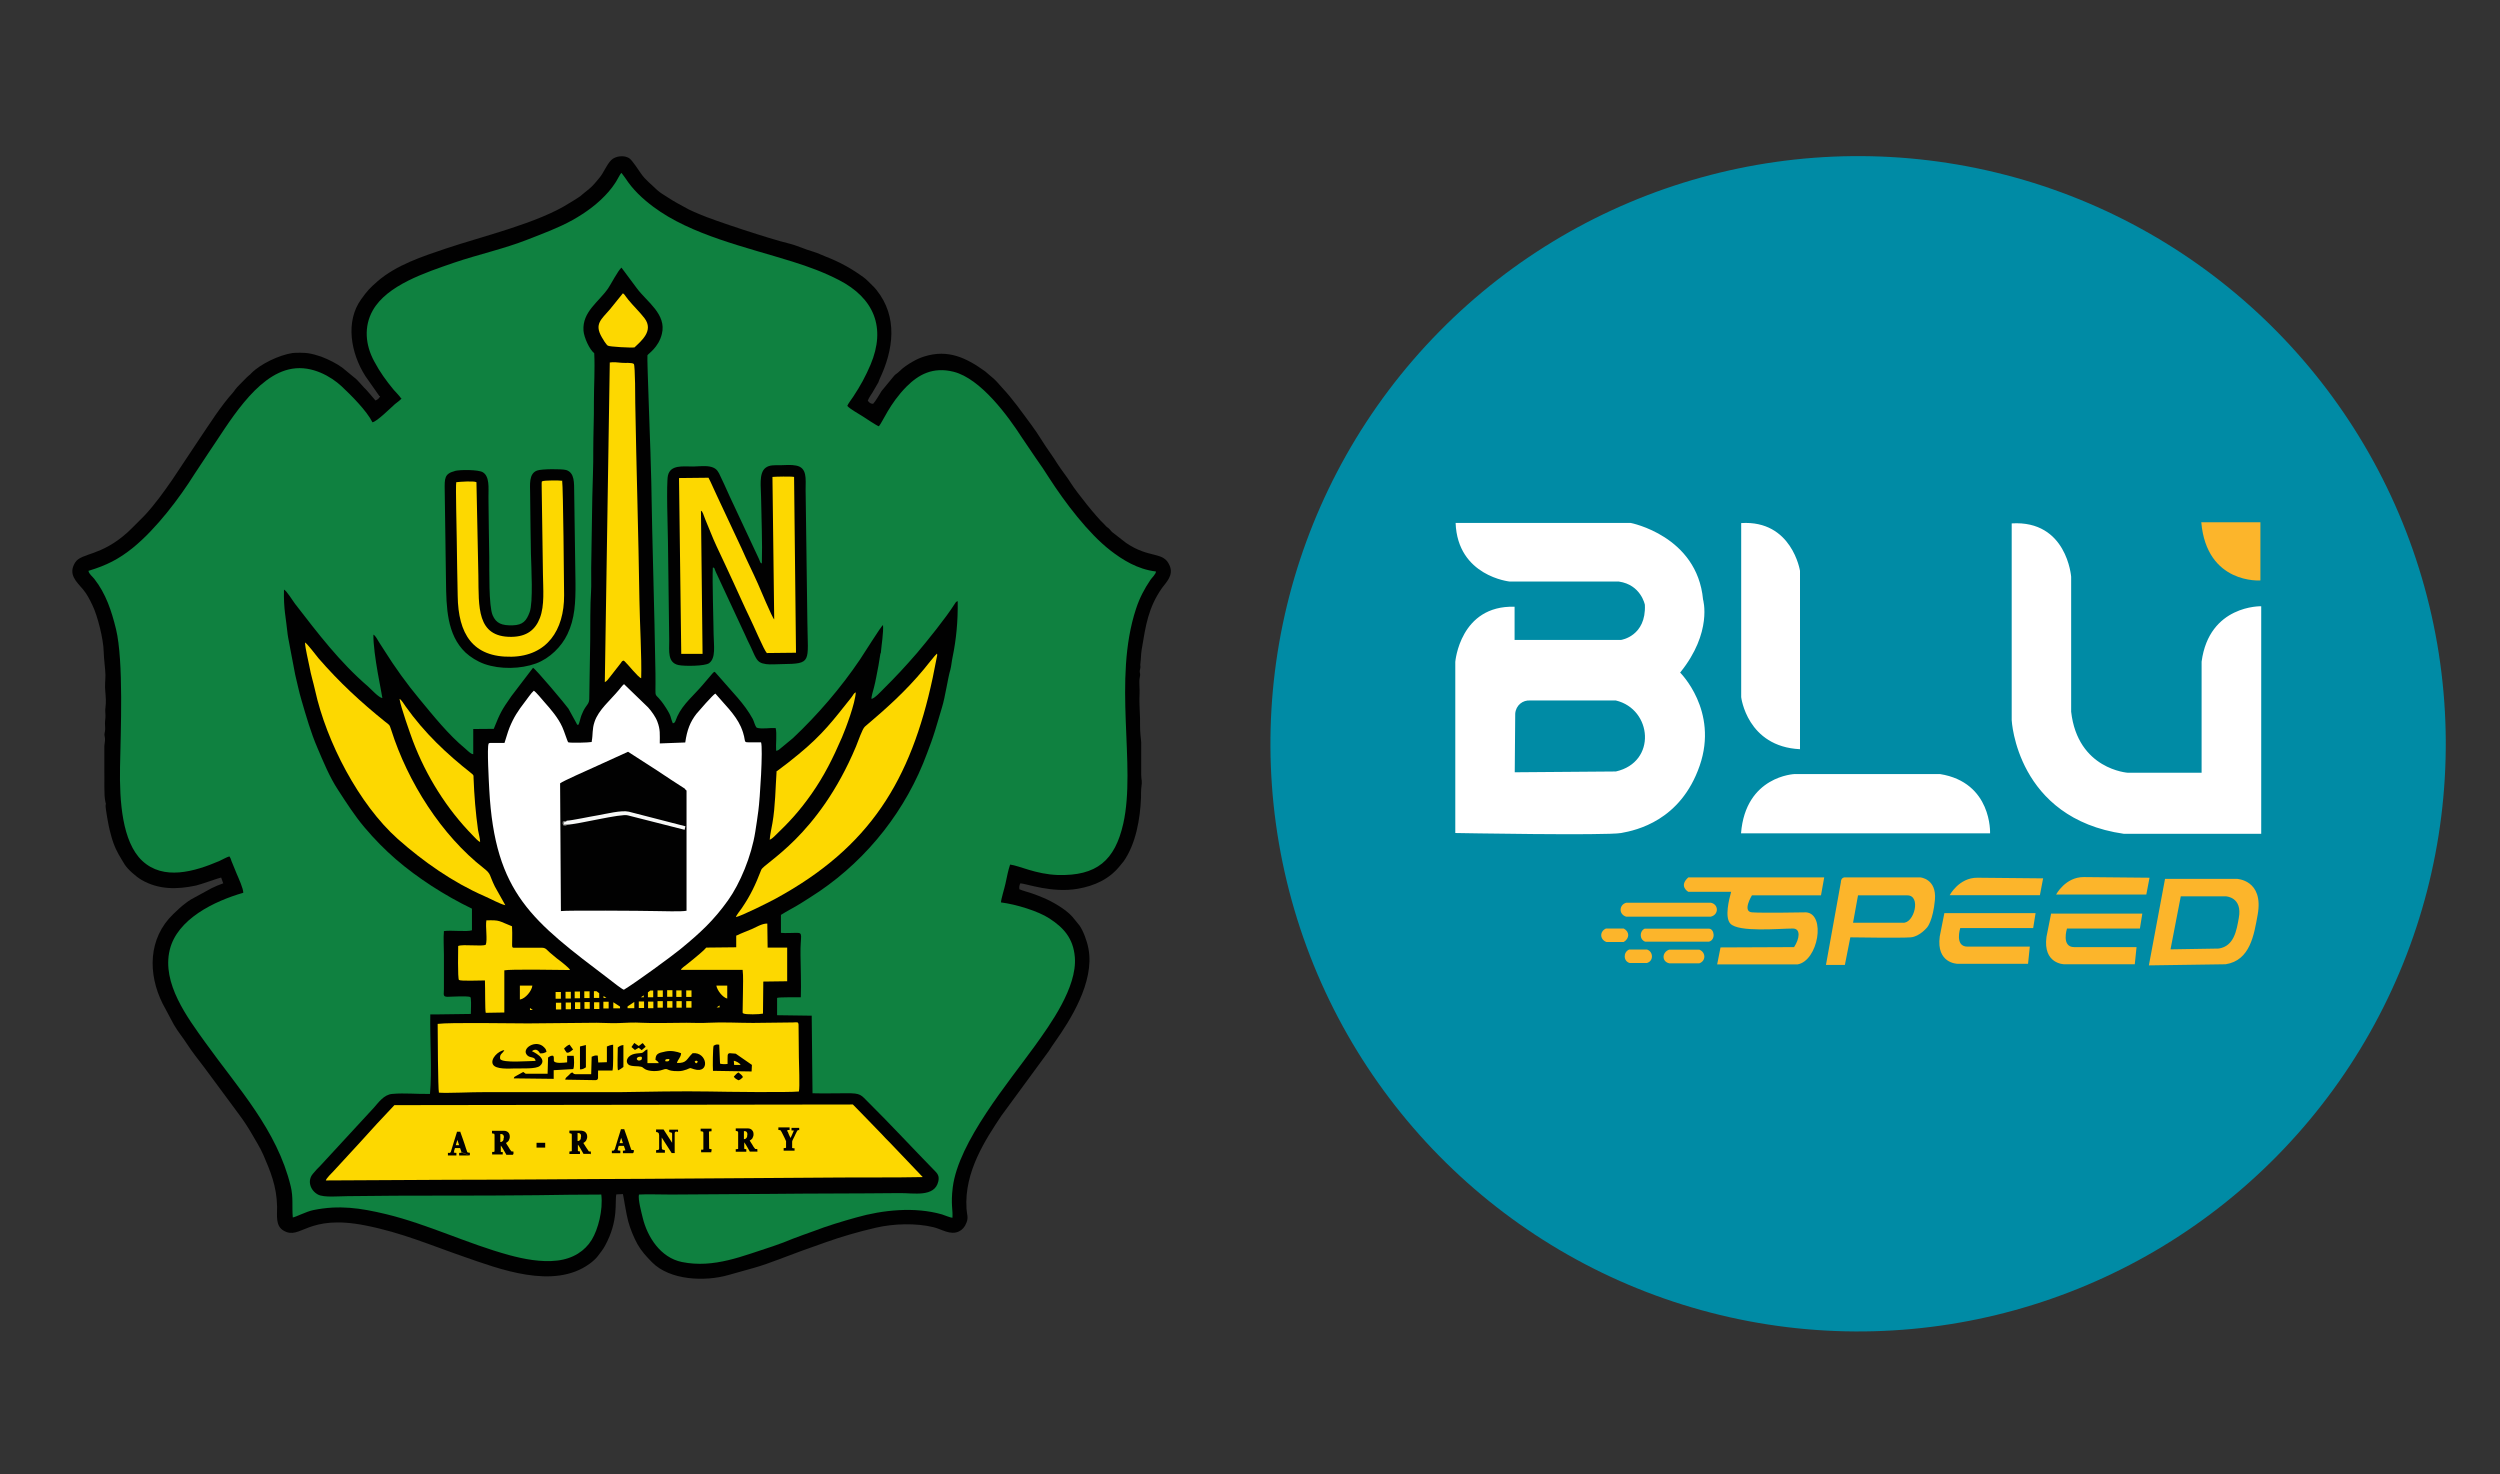 <svg xmlns="http://www.w3.org/2000/svg" viewBox="0 0 156 92"><rect x="0" y="0" width="156" height="92" fill="#333333" stroke="none"/><defs>
  <style>.uuid-5427850b-5bcc-4b76-8217-bff77b33054f{fill:#008ba5;}.uuid-5427850b-5bcc-4b76-8217-bff77b33054f,.uuid-a0d790a1-6bfc-48ce-a6b7-c2fe9ee7bca1,.uuid-42bd3906-81e3-4496-8e11-f86842d02c13,.uuid-b54134de-b618-4b83-87d8-3c14c23f887a,.uuid-ac96c6e4-9b6f-45f8-b50c-52fea5b69511,.uuid-dfcb52c2-292c-48d5-9be7-8379997a08e4,.uuid-3a5ac790-9986-4398-8c02-a82b25ade7ce,.uuid-115cd9bc-7f46-4501-810a-a5a06e896d2a,.uuid-71767cf0-5296-4581-a6c7-b85b22a0d7af{stroke-width:0px;}.uuid-a0d790a1-6bfc-48ce-a6b7-c2fe9ee7bca1{fill:#0f8140;}.uuid-a0d790a1-6bfc-48ce-a6b7-c2fe9ee7bca1,.uuid-42bd3906-81e3-4496-8e11-f86842d02c13,.uuid-b54134de-b618-4b83-87d8-3c14c23f887a,.uuid-dfcb52c2-292c-48d5-9be7-8379997a08e4,.uuid-3a5ac790-9986-4398-8c02-a82b25ade7ce,.uuid-115cd9bc-7f46-4501-810a-a5a06e896d2a,.uuid-71767cf0-5296-4581-a6c7-b85b22a0d7af{fill-rule:evenodd;}.uuid-42bd3906-81e3-4496-8e11-f86842d02c13{fill:#91908e;}.uuid-b54134de-b618-4b83-87d8-3c14c23f887a{fill:#010101;}.uuid-ac96c6e4-9b6f-45f8-b50c-52fea5b69511,.uuid-dfcb52c2-292c-48d5-9be7-8379997a08e4{fill:#fff;}.uuid-3a5ac790-9986-4398-8c02-a82b25ade7ce{fill:#f7f8f7;}.uuid-115cd9bc-7f46-4501-810a-a5a06e896d2a{fill:#fcb52b;}.uuid-71767cf0-5296-4581-a6c7-b85b22a0d7af{fill:#fdd800;}</style>
</defs><path class="uuid-b54134de-b618-4b83-87d8-3c14c23f887a" d="M23.72,24.71c-.04.13-.15.23-.29.28l-.48-.56c-.09-.11-.14-.15-.24-.25l-.25-.28c-.11-.1-.12-.15-.24-.25l-.85-.7c-.33-.25-.88-.53-1.34-.7-.26-.09-.55-.17-.81-.21-.19-.03-.76-.04-.97-.01-.81.12-1.99.67-2.58,1.27-.08.08-.02.04-.14.13-.09.07-.17.16-.25.24-.2.22-.46.44-.62.66-.04.06-.06.1-.11.15-.82.92-1.44,1.93-2.14,2.96l-1.63,2.45c-.53.77-1.13,1.61-1.78,2.3l-.76.76c-.1.1-.15.15-.27.26-1.69,1.53-2.89,1.27-3.28,1.89-.47.75.1,1.21.5,1.69.24.29.41.62.58.98.32.66.68,2.09.7,2.88.01.48.1,1.04.11,1.47,0,.32-.05.68-.01,1.02.03.33.06.68.01,1.02-.03.21,0,.24,0,.46.01.2-.03.33-.03.53,0,.16.03.32,0,.48-.05.29-.04.15,0,.43.02.17-.03.33-.04.49v1.55c.02.48-.04,1.51.07,1.95.04.16.03.05.01.2-.02.17.2,1.36.25,1.53.08.29.13.53.23.8.2.57.44.91.7,1.35.19.31.71.77,1.07.98,1.06.61,2.2.6,3.38.35.29-.06,1.49-.5,1.58-.5l.13.36c-.25.09-.5.19-.72.3l-1.3.71c-.12.07-.19.13-.29.2-.3.22-.54.45-.81.71-1.56,1.5-1.6,3.71-.66,5.59l.7,1.31c.24.42.57.81.83,1.22.31.48.71.98,1.06,1.44l2.16,2.92c.29.39.55.78.8,1.21.24.43.52.85.73,1.33.43,1,.84,1.96.86,3.23.01.55-.12,1.21.42,1.51,1.06.6,1.44-1.06,5.1-.33,2.27.45,4.03,1.22,6.11,1.94,2.22.77,5.62,2.09,7.87.45.17-.12.41-.33.53-.5.15-.2.29-.37.42-.6.89-1.61.61-2.8.72-3.23l.41-.02c.03.09.21,1.28.33,1.7.14.51.35,1.01.58,1.43.25.44.55.76.89,1.11,1.13,1.16,3.34,1.23,4.79.81l1.57-.44c.53-.15,1.03-.33,1.53-.52.96-.37,1.96-.73,2.96-1.08,1.01-.36,2.02-.65,3.13-.91,1.12-.26,2.51-.3,3.61-.03.5.12,1.05.52,1.58.26.21-.1.37-.28.47-.55.13-.32.02-.53,0-.87-.15-2.32,1.21-4.34,2.17-5.79l2.97-4.05c.12-.2.26-.39.41-.61.88-1.25,2.46-3.69,2.06-5.77-.09-.5-.33-1.12-.56-1.45l-.44-.54c-.4-.46-1.24-.95-1.82-1.19-.24-.1-.46-.19-.73-.28-.26-.09-.53-.15-.76-.25-.02-.14,0-.26.06-.37.38.02,1.98.62,3.58.34,1.04-.18,1.98-.6,2.65-1.45.06-.08.16-.19.22-.27.76-1.09,1.03-2.65,1.08-3.98,0-.15,0-.39.01-.53.09-.64,0-.46,0-.91v-2.01c-.03-.32-.07-.64-.07-.98.02-.68-.07-1.37-.03-2.04.02-.3-.05-.74.01-1.01.06-.29,0-.19,0-.39,0-.09.04-.17.04-.23.01-.12-.02-.13,0-.26.04-.27.03-.56.08-.86.25-1.51.41-2.62,1.27-3.85.24-.34.75-.78.47-1.41-.39-.9-1.24-.4-2.71-1.4l-.85-.66c-.1-.08-.13-.16-.26-.27-.06-.05-.08-.05-.13-.1-.05-.05-.06-.07-.13-.14-.48-.44-1.7-1.97-2.07-2.55-.26-.42-.57-.79-.84-1.21-.14-.22-.24-.38-.41-.62-.43-.59-.8-1.26-1.24-1.84-.59-.79-1.14-1.59-1.82-2.31-.16-.17-.3-.36-.49-.53l-.55-.47c-1.16-.84-2.3-1.4-3.79-.94-.26.08-.48.18-.71.31-.33.19-.61.37-.88.64-.11.11-.19.14-.29.24l-.8.97c-.14.22-.37.64-.53.8-.16,0-.26-.09-.33-.2.08-.22.26-.43.37-.64l.29-.5c.03-.07.04-.12.07-.19.88-1.84,1.16-3.9-.19-5.58-.09-.12-.17-.19-.26-.28-.18-.17-.35-.37-.55-.51-.74-.54-1.48-.95-2.36-1.29-.26-.1-.49-.22-.76-.3-.51-.14-1.04-.4-1.55-.52-1.1-.26-4.69-1.44-5.53-1.81-.23-.1-.51-.21-.7-.31-.49-.27-.89-.47-1.34-.77-.23-.15-.42-.25-.62-.43l-.53-.49c-.18-.17-.36-.35-.5-.56-.16-.24-.52-.77-.68-.91-.33-.27-.93-.17-1.17.08-.3.3-.46.78-.74,1.11-.18.21-.39.49-.64.69l-.42.34c-.06.05-.08.08-.14.12-.21.15-.39.25-.65.41-1.95,1.26-5.54,2.11-7.73,2.85-1.48.5-3.08,1.02-4.27,2.05-.49.43-.62.57-1.01,1.11-1,1.38-.66,3.36.26,4.8l.87,1.24h0Z"></path><path class="uuid-a0d790a1-6bfc-48ce-a6b7-c2fe9ee7bca1" d="M25.08,24.84c-.1.13-.29.26-.44.38-.25.22-1.12,1.09-1.4,1.13-.35-.71-1.33-1.69-1.94-2.26-.63-.58-1.81-1.29-3.07-1.08-2.28.37-4,3.48-5.24,5.28l-.84,1.27c-.96,1.53-2.38,3.41-3.83,4.6-.9.73-1.67,1.12-2.8,1.46.03.2.24.34.37.51.72.92,1.07,1.99,1.35,3.13.48,2.01.29,6.4.25,8.6-.04,2.12.13,4.67,1.38,5.85,1.33,1.25,3.26.68,4.81.02.2-.09.45-.24.63-.29l.04.05s.03.08.04.08c.02.04.03.1.05.15l.34.83c.1.23.41.91.4,1.16-1.81.52-4.13,1.64-4.59,3.57-.5,2.08,1.1,4.21,2.22,5.77,2.05,2.86,4.48,5.46,5.33,8.97.17.7.07,1.25.13,1.95.2-.03.84-.37,1.28-.46,1.62-.33,2.94-.13,4.53.25,2.61.63,5.09,1.85,7.7,2.56.89.24,1.98.46,2.99.34,1.01-.12,1.73-.61,2.15-1.29.4-.65.72-1.87.6-2.83-1.32,0-2.66.02-3.99.04-3.93.05-7.91,0-11.85.06-.51,0-1.47.1-1.84-.1-.48-.26-.68-.86-.32-1.29.19-.23.29-.33.47-.51l2.38-2.58c.34-.37.64-.69.96-1.04.28-.31.62-.82,1.15-.86.76-.07,1.59.02,2.35,0,.14-1.38-.01-3.49.02-4.96h.3s2.23-.03,2.23-.03c0-.31.03-.63,0-.93,0-.02,0-.09-.04-.13-.22-.07-1.1-.02-1.42-.01-.32,0-.21-.18-.22-.48v-2.16c0-.44-.04-1.03,0-1.46.44-.07,1.42.06,1.75-.05v-1.35c-.85-.41-1.7-.89-2.52-1.42-1.62-1.06-2.92-2.15-4.2-3.67-.59-.7-1.11-1.51-1.63-2.31-.54-.82-.92-1.76-1.3-2.65-.4-.93-.69-1.94-.99-2.97-.15-.5-.26-1.05-.39-1.58l-.32-1.68c-.04-.28-.11-.53-.15-.83-.11-1.09-.26-1.57-.23-2.8.17.07.58.75.7.9,1.41,1.82,2.77,3.62,4.55,5.15.18.16.67.7.89.72,0-.13-.58-2.74-.56-3.96.13.06.26.33.35.47.11.16.21.32.34.53.64,1.02,1.4,2.08,2.16,2.99.88,1.06,1.82,2.25,2.89,3.13.11.09.33.34.49.34v-1.57s1.28-.01,1.28-.01c.4-.99.47-1.14,1.1-2.04l1.35-1.77c.16.06,2.08,2.35,2.21,2.55l.5.91c.1.18-.01.07.13.09.07-.16.11-.39.18-.58.07-.18.15-.35.25-.5.11-.17.23-.26.24-.52l.06-3.71c0-.75,0-2.28.05-2.96.03-.46,0-1.03.01-1.5l.07-4.43c.02-.99.07-1.96.06-2.95,0-1,.05-2.01.04-2.99,0-1.01.07-2.05.02-3.04-.29-.22-.64-.98-.67-1.41-.08-1.18.96-1.79,1.54-2.64.16-.23.62-1.12.83-1.29l.96,1.29c.62.84,1.87,1.62,1.56,2.85-.2.84-.86,1.24-.9,1.33-.04.11.22,6.45.24,7.9.06,3.98.2,7.96.26,11.95.03,2-.17.86.65,2.14.38.59.26.57.43.97.16,0,.17-.17.28-.42.36-.79,1.08-1.36,1.62-2.01l.59-.69c.08-.08.05-.05.11-.09.07.05.05.03.11.1l1.33,1.51c.37.43.68.84.95,1.33.09.17.13.42.25.55.31.1.82,0,1.18.02.09.31,0,1.06.03,1.42.14-.02.18-.07.3-.17l.75-.62c1.54-1.45,2.99-3.14,4.18-4.9.22-.32,1.32-2.09,1.44-2.16.04.45-.1,1.29-.14,1.77h-.02c-.08.53-.16.99-.26,1.47-.04.21-.09.46-.15.68-.04.17-.16.52-.15.69.18-.01.61-.48.76-.63.73-.72,1.37-1.41,2.08-2.23.62-.73,1.82-2.22,2.33-3.03.09-.14.09-.16.21-.21.02,1.24-.09,2.39-.32,3.5-.05.22-.08.57-.14.79-.15.48-.32,1.7-.52,2.34-.14.46-.28.96-.43,1.44-.16.52-.32.95-.5,1.42-1.29,3.51-3.67,6.54-6.72,8.62-.38.26-.79.51-1.18.76-.4.25-.83.46-1.22.71v1.12c.32.03.63,0,.95,0,.48-.01.25.14.27,1.36.01.87.05,1.79.02,2.66-.28.01-1.31-.02-1.48.04v1.08s2.16.03,2.16.03l.05,4.84c.67.02,1.45,0,2.11,0,.94-.01.9.1,1.42.61,1.38,1.37,2.69,2.79,4.04,4.17.22.22.36.36.28.72-.23,1.01-1.55.72-2.4.73-2.73.03-5.41.02-8.14.05l-6.13.04c-.49,0-1.64-.03-2.01,0-.07.29.16,1.14.23,1.43.29,1.22,1.12,2.51,2.45,2.78,2.01.41,3.82-.39,5.7-.99.39-.13.86-.31,1.24-.47.45-.18.84-.3,1.29-.47.86-.33,1.72-.59,2.65-.85,1.65-.47,3.65-.68,5.35-.19.19.06.51.2.65.21.04-.46-.11-.84.02-1.89.35-2.85,3.51-6.59,5.15-8.87.9-1.26,2.62-3.61,2.47-5.5-.1-1.21-.73-1.86-1.59-2.42-.7-.46-2.08-.88-3.02-1,0-.19.23-.92.28-1.17.1-.46.16-.8.29-1.19.58.07,1.59.6,2.97.65,2.44.07,3.57-.91,4.09-3.2.82-3.64-.67-8.97.8-13.42.22-.67.52-1.24.9-1.8.08-.12.35-.37.34-.52-1.14-.13-2.09-.73-2.84-1.31-1.39-1.08-2.84-3-3.82-4.52-.29-.46-.52-.8-.84-1.25l-.86-1.27c-.87-1.35-2.57-3.68-4.26-4.11-1.3-.33-2.2.18-2.94.92-1.07,1.08-1.5,2.23-1.73,2.48-.13-.03-.85-.52-1.01-.62-.24-.16-.77-.44-.96-.65.03-.11.27-.42.38-.59.43-.65.76-1.25,1.07-1.98.98-2.32.22-4.16-1.98-5.29-.91-.47-1.88-.83-2.91-1.15-2.84-.89-6.31-1.65-8.67-3.42-.68-.51-1.28-1.07-1.75-1.8l-.23-.31c-.09.06-.28.47-.38.61-.12.18-.26.38-.42.56-.64.74-1.43,1.31-2.25,1.77-.88.49-1.84.84-2.81,1.22-1.5.59-3.09.93-4.61,1.45-1.76.61-4.16,1.39-5.05,2.97-.57,1.01-.46,2.17.09,3.18.35.66.74,1.2,1.22,1.78.11.13.41.42.48.57h0ZM28.39,29.39c-.66.17-.65.45-.64,1.21l.08,5.67c.02,1.62.05,3.34,1.22,4.45.3.28.73.55,1.17.71.99.35,2.27.32,3.23-.03.86-.32,1.59-1.05,1.96-1.83.46-.96.51-1.96.5-3.21l-.08-5.64c-.01-.57.04-1.22-.5-1.39-.28-.08-1.53-.07-1.81.03-.54.19-.44.91-.44,1.43.02,1.25.02,2.5.05,3.75.02.83.15,3.05-.08,3.66-.2.54-.42.8-1.05.82-.67.02-1.04-.11-1.26-.63-.25-.59-.2-2.81-.21-3.63-.02-1.25-.04-2.5-.05-3.75,0-.56.08-1.28-.35-1.54-.27-.17-1.43-.17-1.76-.08h0ZM44.5,35.41c.12.05.05.03.18.31l1.82,3.91c.11.24.2.45.33.7.12.24.22.52.34.72.15.26.3.34.63.39.24.04.74,0,1.01,0,1.87-.02,1.6-.12,1.57-2.59l-.11-8.28c0-.69.11-1.39-.6-1.52-.3-.06-.66-.03-.99-.02-.34,0-.67-.03-.92.17-.42.34-.27,1.22-.27,1.79.02,1.36.09,2.83.05,4.17-.12-.06-.06,0-.19-.3l-1.82-3.89c-.23-.51-.43-.96-.66-1.43-.13-.25-.28-.37-.6-.43-.25-.05-.73-.01-1.01,0-.65,0-1.42-.12-1.58.56-.11.5-.01,3.35,0,4.1l.08,6.2c0,.67-.11,1.38.58,1.53.37.08,1.66.07,1.91-.12.43-.32.29-1.08.28-1.79-.01-1.02-.09-3.3-.05-4.16h0Z"></path><path class="uuid-dfcb52c2-292c-48d5-9be7-8379997a08e4" d="M36.93,46.3c-.22.04-1.31.07-1.47.02-.05-.03-.25-.7-.38-.97-.25-.55-.69-1.07-1.11-1.54-.15-.17-.52-.63-.66-.71-.16.13-.43.54-.56.7-.43.56-.69.95-.96,1.61-.13.33-.2.63-.31.95h-.89c-.14.02-.06.01-.1.05-.11.2.02,2.46.04,2.86.35,6.52,2.7,8.2,7.52,11.86.18.14.73.58.88.63.7-.42,2.95-2.06,3.51-2.52,1.27-1.04,2.09-1.8,2.99-3.06.75-1.05,1.46-2.75,1.7-4.28.07-.44.13-.84.19-1.3.1-.71.3-3.9.17-4.28-.16,0-.32,0-.47,0-.83,0-.33.09-.79-.97-.36-.8-1.08-1.46-1.59-2.07-.12.03-1.1,1.16-1.18,1.26-.39.5-.59,1.01-.7,1.79l-1.59.06c0-.58.04-.86-.15-1.36-.11-.3-.37-.66-.58-.89l-1.5-1.45c-.09.06-.25.28-.32.36-.53.64-1.27,1.24-1.52,1.99-.16.47-.09.77-.18,1.24h0ZM35.01,56.85c.32-.05,5.15-.02,5.87,0,.41,0,1.64.05,1.96-.02v-7.5s-.05-.04-.05-.04l-.04-.05s-.01-.02-.02-.03c-.57-.36-1.14-.74-1.74-1.14l-1.8-1.16-2.13.97c-.33.15-1.94.86-2.11,1l.05,7.99h0Z"></path><path class="uuid-71767cf0-5296-4581-a6c7-b85b22a0d7af" d="M27.38,68.18c.42.05,2.18-.04,2.82-.03h8.44c1.71-.03,3.96-.07,5.64-.04.94.02,4.86.07,5.57,0,.07-.26,0-1.75,0-2.13l-.02-2.04c-.02-.19-.08-.15-.34-.14l-2.5.03c-.91,0-1.86-.06-2.8-.01-.46.03-.9,0-1.36,0-.69,0-2.16.04-2.8,0-.43-.03-1,0-1.44.02-.45.02-.91-.02-1.36-.02l-4.28.04c-1.11,0-4.85-.07-5.64.03,0,.47.02,4.11.08,4.3h0ZM29.28,72.1h-.59s-.04,0-.04,0v-.04s0-.08,0-.08v-.04s.04,0,.04,0h.04s.05-.02.05-.02c0,0,.02,0,.02,0h0s0-.01,0-.01h0s.49.19.49.19h0ZM28.8,71.9l-.09-.26h-.32s-.02.07-.02.07l-.03.09v.05s-.02.03-.02.03v.03s0,0,0,0c0,0,0,0,.01.01,0,0,.02,0,.04.01h0s.04,0,.07.01h.04s0,.04,0,.04v.08s0,.04,0,.04h-.04s-.45,0-.45,0h-.04s0-.04,0-.04v-.08s0-.04,0-.04h.04s.03,0,.03,0h0s.03,0,.03,0h0s.01,0,.02,0h0s0,0,.01,0h0s.02-.01.02-.02h0s.01-.02.02-.03c0,0,.01-.02.02-.03,0-.01.01-.03.01-.04h0s.17-.56.17-.56l.19-.61v-.03s.04,0,.04,0h.15s.03,0,.03,0v.03s.15.42.15.42h0s.11.32.11.32l.08.25.07.2h0v.02s.01,0,.01,0v.02s.01,0,.01,0c0,0,0,.01.01.02l.02.02h.02s0,0,0,0h.02s.03.01.03.01h.02s.04,0,.04,0v.04s0,.08,0,.08v.04s-.04,0-.04,0h.04s-.04,0-.04,0l-.49-.2h0ZM33.4,66.2c-.35,0-2.05.15-2.19-.12-.05-.33.15-.32.26-.55-.39.04-.89.56-.71.89.17.32,1,.26,1.4.25.4-.01,1.29.05,1.53-.16.54-.47-.48-.9-.5-.92.3-.23.45.05.51.14.25,0,.22-.02.4-.09-.03-.15-.03-.16-.14-.28-.5-.55-1.49.08-1.05.5.19.18.46.05.51.33h0ZM28.65,71.46l-.11-.33-.1.33h.2ZM32.03,72.06h-.42s-.02,0-.02,0v-.02s-.11-.19-.11-.19c-.03-.05-.06-.1-.08-.14-.03-.04-.05-.09-.08-.13l-.07-.1v.35s0,.02,0,.02h0s0,.01,0,.02h0s0,0,0,0h0s.01.01.01.01h.01s.02.01.02.01h0s.03,0,.03,0h.02s.03,0,.03,0v.03s0,.08,0,.08v.04s-.04,0-.04,0h-.58s-.04,0-.04,0v-.04s0-.08,0-.08v-.04s.04,0,.04,0h.06s.03-.02.03-.02h.01s0-.01.01-.01c0,0,0,0,0,0v-.02s0-.02,0-.03v-.98s-.01-.03-.01-.03h0s0-.02,0-.02h0s-.01-.02-.01-.02h-.03s-.03-.02-.03-.02h-.05s-.03-.02-.03-.02v-.03s0-.08,0-.08v-.04s.04,0,.04,0h.61c.07,0,.14,0,.19.01.06.01.11.04.15.07.04.03.07.07.09.12.02.05.03.1.03.16,0,.05,0,.1-.02.14-.01.04-.03.08-.05.12h0s-.05.06-.09.09c-.02.02-.05.03-.08.05l.1.16.07.11.07.12.03.04.04.05h0s.02.03.03.04c0,0,.02.01.02.01h.01s.02,0,.02,0h.04s.04.01.04.01v.04s0,.08,0,.08v.04s-.04,0-.04,0h0ZM31.45,70.99s0-.08-.02-.11c0-.03-.02-.05-.04-.07h0s-.04-.03-.06-.04h0s-.05-.01-.09-.01h-.02s0,.5,0,.5h.02s.06,0,.08-.02c.02-.01.04-.03.06-.05.02-.02.03-.05.04-.08,0-.04.01-.08.01-.13h0ZM33.98,71.61h-.46s-.04,0-.04,0v-.04s0-.22,0-.22v-.04s.04,0,.04,0h.46s.04,0,.04,0v.04s0,.22,0,.22v.04s-.04,0-.04,0h0ZM36.84,72h-.42s-.02,0-.02,0v-.02s-.11-.19-.11-.19h0c-.03-.05-.06-.1-.08-.14-.03-.04-.05-.09-.08-.13l-.07-.1v.35s0,.02,0,.02h0s0,.01,0,.02h0s0,0,0,.01h.01s.02.02.02.02h.02s0,0,0,0h.03s.02.01.02.01h.03s0,.04,0,.04v.08s0,.04,0,.04h-.04s-.58,0-.58,0h-.04s0-.04,0-.04v-.08s0-.04,0-.04h.04s.06-.01.06-.01h.03s.01-.01.01-.01c0,0,0,0,.01,0,0,0,0,0,0,0,0,0,0-.01,0-.02,0,0,0-.02,0-.03v-.98s-.01-.03-.01-.03v-.02s0,0,0,0h-.01s-.02-.02-.02-.02h-.03s-.05-.02-.05-.02h-.03s0-.04,0-.04v-.08s0-.04,0-.04h.04s.61,0,.61,0c.07,0,.14,0,.19.02.06.01.11.04.15.07h0s.07.07.09.12c.02.05.03.1.03.16,0,.05,0,.1-.02.14-.01.04-.03.08-.05.12h0s-.05.06-.09.09c-.02.02-.05.03-.08.05l.1.16.07.11h0s.08.12.08.12h0l.03.04.03.05h0s.02.03.03.04c0,0,.02.01.02.01h.01s.02,0,.02,0h.04s.04.01.04.01v.04s0,.08,0,.08v.04s-.04,0-.04,0h0ZM36.26,70.93s0-.08-.01-.11c0-.03-.02-.05-.04-.07h0s-.04-.03-.06-.04h0s-.05-.01-.09-.01h-.02s0,.5,0,.5h.02s.06,0,.08-.02c.02-.01.04-.03.06-.05.02-.02.03-.05.04-.08,0-.04.01-.08.01-.13h0ZM39.5,71.96h-.59s-.04,0-.04,0v-.04s0-.08,0-.08v-.04s.04,0,.04,0h.04s.05-.02.05-.02c.01,0,.02,0,.02,0h0s0-.02,0-.02h0s0,0,0,0h0s-.09-.26-.09-.26h-.32s-.02.07-.02.07l-.03.09v.05s-.02.03-.02.03v.03s0,0,0,0c0,0,0,0,.02.01,0,0,.02,0,.04.01h0s.04,0,.07.01h.04s0,.04,0,.04v.08s0,.04,0,.04h-.04s-.45,0-.45,0h-.04s0-.04,0-.04v-.08s0-.04,0-.04h.04s.03,0,.03,0h.03s.03-.02.03-.02h0s.02-.01.02-.02c0,0,.01-.02.02-.03h0s.01-.02.02-.03c0-.01.01-.03.01-.04h0s.17-.56.17-.56l.19-.61v-.03s.04,0,.04,0h.15s.03,0,.03,0v.03s.15.42.15.42h0l.11.32.08.25.07.2v.02s.02.02.02.02v.02s.03.02.03.02c0,0,.01,0,.02,0h0s.02,0,.02,0h.03s.02,0,.02,0h.04s0,.04,0,.04v.08s0,.04,0,.04h-.04ZM38.87,71.33l-.11-.33-.1.33h.2ZM42.23,70.61h-.06s-.02.02-.03.02c0,0-.02.01-.02.02h0s0,.01-.01.02h0s0,.03-.01.05c0,.02,0,.05,0,.08,0,.03,0,.06,0,.11v1s.01.04.01.04h-.04s-.14,0-.14,0h-.02s-.01-.02-.01-.02l-.61-.95v.51s0,.08.01.1c0,.03,0,.05,0,.07,0,.02,0,.03.02.05,0,.01.01.02.02.02h0s.01,0,.02.01c0,0,.02.01.03.01h.04s.03.02.03.02h.03s0,.04,0,.04v.08s0,.04,0,.04h-.04s-.47,0-.47,0h-.04s0-.04,0-.04v-.08s0-.04,0-.04h.04s.03-.01.03-.01h.04s0,0,0,0c0,0,.02,0,.03-.01h0,0,0,0s.01,0,.02-.01c0,0,.01-.01.02-.02,0-.01,0-.03.01-.04,0-.02,0-.04,0-.07,0-.03,0-.07,0-.11v-.66s-.01-.03-.01-.04h0s0-.03,0-.04h0s0-.02-.01-.03c0,0-.01-.02-.02-.03,0,0-.02-.02-.02-.02,0,0-.02-.01-.03-.02h0s-.02-.01-.03-.01h0s-.02,0-.04-.01h-.03s0-.04,0-.04v-.08s0-.04,0-.04h.04s.41,0,.41,0h.02s.01.02.01.02l.52.81v-.38s0-.08,0-.11c0-.03,0-.05,0-.07h0s0-.03-.01-.04h0s-.01-.02-.02-.03c0,0-.01,0-.02-.01,0,0-.02,0-.03-.01h-.04s-.03-.02-.03-.02h-.03s0-.04,0-.04v-.07s0-.04,0-.04h.04s.47,0,.47,0h.04s0,.04,0,.04v.07s0,.03,0,.03h-.03ZM44.39,71.9h-.6s-.04,0-.04,0v-.04s0-.08,0-.08v-.04s.04,0,.04,0h.06s.03-.01.03-.01h0s0,0,0,0c0,0,0,0,.01,0h0s0,0,0-.01h0s0-.01,0-.02c0,0,0-.02,0-.03v-.99s-.01-.02-.01-.02h0s0-.01,0-.02c0,0,0-.01-.02-.02h0s-.03-.01-.05-.02h-.03s-.03-.01-.03-.01h-.03s0-.04,0-.04v-.08s0-.04,0-.04h.04s.6,0,.6,0h.04s0,.04,0,.04v.08s0,.04,0,.04h-.04s-.06.01-.06.01h-.03s-.01.01-.02.01c0,0,0,0-.01,0,0,0,0,0,0,0,0,0,0,.01,0,.02v.03s.01.99.01.99v.02s0,0,0,0c0,0,0,.01,0,.02,0,0,0,0,0,0h0s0,0,.01,0h0s.01,0,.01,0h.03s.03.01.03.01h.03s.04,0,.04,0v.04s0,.08,0,.08v.04s-.04,0-.04,0h0ZM47.22,71.86h-.42s-.02,0-.02,0v-.02s-.11-.19-.11-.19h0c-.03-.05-.06-.1-.08-.14-.03-.04-.05-.09-.08-.13l-.07-.1v.35s0,.02,0,.02h0s0,.01,0,.02h0s0,0,0,.01h.01s.02.02.02.02h.02s0,0,0,0h.03s.02.01.02.01h.03s0,.04,0,.04v.08s0,.04,0,.04h-.04s-.58,0-.58,0h-.04s0-.04,0-.04v-.08s0-.04,0-.04h.04s.06-.01.06-.01h.03s.01-.01.01-.01c0,0,.01,0,.01,0,0,0,0,0,0,0v-.02s0-.02,0-.03v-.98s-.01-.03-.01-.03v-.02s0,0,0,0c0,0,0,0-.01-.01h-.03s-.02-.02-.02-.02h-.05s-.03-.02-.03-.02v-.03s0-.08,0-.08v-.04s.04,0,.04,0h.61c.07,0,.14,0,.19.01.06.01.11.04.15.07h0s.07.07.09.12c.02.05.03.1.03.16,0,.05,0,.1-.02.14-.01.04-.03.08-.05.12-.02.03-.05.06-.09.09-.02.02-.05.03-.08.05l.1.16.07.11.07.12.03.04h0s.04.05.04.05h0s.02.03.03.04c0,0,.02.01.02.01h.02s.02,0,.02,0h.04s.04.01.04.01v.04s0,.08,0,.08v.04s-.04,0-.04,0h0ZM46.64,70.8c0-.08-.02-.14-.05-.17h0s-.04-.03-.06-.04h0s-.05-.01-.09-.01h-.02s0,.5,0,.5h.02s.06,0,.08-.02c.02-.01.04-.03.06-.05h0s.03-.05.04-.08c0-.04.01-.08.01-.13h0ZM49.85,70.51h-.02s-.02.01-.02.01h-.02s-.02.02-.02.02c0,0-.02.01-.02.02,0,0-.02.02-.02.03l-.02.04h0l-.02.04h0l-.05.1h0s-.05.11-.05.11h0l-.12.24h0s-.02.05-.03.07h0s-.01.04-.01.05h0s0,.03,0,.05h0s0,.05,0,.09v.2s0,.03,0,.03h0s0,.01,0,.02h0s0,0,0,.01h0s0,0,.01,0h.02s.03.01.03.01h0s.04,0,.04,0h.02s.03,0,.03,0v.03s0,.08,0,.08v.04s-.04,0-.04,0h-.6s-.04,0-.04,0v-.04s0-.08,0-.08v-.04s.04,0,.04,0h.06s.03-.01.04-.02c0,0,.01,0,.01-.01,0,0,0,0,0-.01v-.02s0-.02,0-.03v-.24s0,0,0,0v-.05s0-.02,0-.02h0s0-.03,0-.03v-.02h-.01l-.03-.07-.06-.13-.06-.12-.11-.22s-.02-.03-.03-.05c0-.01-.02-.02-.02-.03,0,0-.02-.02-.02-.03h0s-.02-.01-.02-.02h-.02s0,0,0,0h-.02s-.02-.01-.02-.01h-.02s-.04,0-.04,0v-.04s0-.08,0-.08v-.04s.04,0,.04,0h.62s.04,0,.04,0v.04s0,.08,0,.08v.04s-.04,0-.04,0c-.05,0-.09,0-.1.01h0s0,.03,0,.03v.04s.04.06.04.06h0l.03.08.04.1.06.12.03.06.08-.17.07-.16s.03-.07.04-.09h0s.01-.03.01-.04c0,0,0-.01-.01-.01,0,0-.02,0-.03,0h0s-.03,0-.06,0h-.04s0-.04,0-.04v-.08s0-.04,0-.04h.04s.4,0,.4,0h.04s0,.04,0,.04v.08s0,.03,0,.03h-.03ZM35.2,65.42c.03.1.12.2.17.27.14-.01.1,0,.22-.07l.17-.13-.22-.31c-.14.05-.25.16-.34.24h0ZM34.2,65.98l-.03,1.02h-1.37s-.15-.11-.15-.11l-.45.25c-.15.09-.09.03-.14.15l2.49.03v-.54s1.22-.07,1.22-.07c.08-.17.05-.62.03-.83h-.41s0,.41,0,.41c-.18.02-.79.1-.83-.1,0-.03,0-.08,0-.11,0-.11,0-.11-.03-.19-.11-.05-.22.02-.33.1h0ZM36.19,65.3v1.43c.18,0,.24-.05.37-.13v-1.39s-.37.09-.37.09h0ZM43.22,65.72c-.39.36-.34.63-.98.61.05-.22.25-.34.26-.61-.26-.1-.6-.18-.96-.11-.51.1-.62.16-.64.52.09.06.16.1.21.21h-.71s0-.86,0-.86c-.2.06-.2.2-.39.23-.18.03-.67-.01-.86.36-.1.2.03.37.16.41.13.05.38.05.53.06.31.03.21.06.42.18.25.14.77.15,1.07.04.45-.16.15.09,1.01.08.19,0,.36-.05.5-.1.32-.13.15-.11.47-.02,1.02.31.83-1.09-.08-1h0ZM37.87,65.3v.98s-.54.02-.54.02l-.03-.43c-.17-.03-.25.02-.38.07l-.03,1.09h-.99c-.16-.03-.06-.02-.19-.11-.15.06-.08.05-.26.21-.07.07-.17.12-.18.24l1.8.03s.11,0,.11,0c.2-.03.12-.16.14-.6h.9c.06-.22.04-1.3.04-1.61-.15.01-.29.07-.41.12h0ZM38.55,65.36c0,.27-.04,1.24.01,1.43.11-.04.25-.14.34-.21v-1.37c-.16.02-.24.06-.36.16h0ZM45.79,67.18c.05.11.19.18.3.23.13-.05.18-.11.27-.2-.05-.12-.15-.18-.28-.29-.12.06-.18.15-.29.26h0ZM44.53,65.25c-.05.14-.06,1.33-.04,1.57l2.41.04.02-.41-1.01-.7-.37-.03c-.18.02-.13.14-.14.67-.15.02-.35.02-.47-.02l-.05-1.18c-.17-.03-.22-.01-.34.06h0ZM45.8,66.45h.41c-.04-.11-.29-.24-.42-.26l.02.26h0ZM39.4,65.33l.22.19.23-.14c.1.06.11.09.19.15l.25-.21-.18-.23c-.14.07-.12.11-.26.18l-.27-.19-.18.26h0ZM43.35,66.23c.04.15.15.16.19,0-.11-.06-.08-.06-.19,0h0ZM41.51,66.14c.03.05-.05.1.12.09.17-.01.12-.1.14-.15-.23.02-.15-.01-.26.06h0ZM39.74,66.1c.05.08.12.1.23.06.09-.04.09-.09.08-.19-.07-.04,0-.04-.13-.03-.12.01-.14.05-.18.09v.08h0ZM20.33,73.66l7.52-.04c4.1,0,8.17-.05,12.26-.06l11.88-.08c1.86-.02,3.72.01,5.59-.03l-2.04-2.14c-.18-.17-.37-.38-.52-.54l-1.3-1.34c-.16-.16-.35-.36-.5-.51l-28.61.04c-.75.79-1.41,1.5-2.15,2.33l-1.63,1.77c-.11.12-.49.48-.5.61h0Z"></path><path class="uuid-71767cf0-5296-4581-a6c7-b85b22a0d7af" d="M31.53,56.48l-.65-1.16c-.37-.75-.21-.76-.69-1.14-2.63-2.05-4.75-5.38-5.78-8.64-.11-.35-.12-.3-.37-.5-1.54-1.24-2.87-2.47-4.17-3.97-.11-.13-.71-.93-.84-.98.03.44.2,1.08.28,1.51.09.51.24.97.35,1.47.71,3.23,2.74,7.12,5.16,9.28,1.59,1.41,3.44,2.71,5.41,3.57.33.14.97.49,1.28.56h0Z"></path><path class="uuid-71767cf0-5296-4581-a6c7-b85b22a0d7af" d="M45.91,57.23c.36-.07,2.12-.95,2.5-1.16,5.88-3.21,8.42-7.37,9.79-13.77l.28-1.41c0-.13,0-.06-.02-.1-.07.04-.72.86-.81.97-1.14,1.37-2.31,2.42-3.68,3.58-.17.15-.42.92-.56,1.25-2.36,5.62-5.75,7.26-5.91,7.69-.36.93-.66,1.58-1.22,2.4-.09.13-.33.42-.36.55h0Z"></path><path class="uuid-71767cf0-5296-4581-a6c7-b85b22a0d7af" d="M42.51,40.8h1.33s-.1-8.93-.1-8.93c.12.05.15.26.26.52.24.56.46,1.16.72,1.71.37.77.69,1.48,1.04,2.23.34.73.68,1.51,1.03,2.23.2.39.89,2.03,1.06,2.19l1.82-.02-.12-10.97c-.19-.04-1.14-.02-1.35,0l.11,8.89c-.12-.09-.89-1.94-1.01-2.21-.34-.77-.68-1.43-1.02-2.21l-1.55-3.31c-.18-.37-.34-.77-.52-1.11l-1.84.02.14,10.98h0ZM39.59,21.68c.42-.4,1.22-1.04.63-1.82-.28-.37-.7-.77-1.01-1.15-.06-.07-.1-.13-.16-.21-.1-.13-.08-.13-.18-.2l-.8.99c-.57.66-.99.93-.52,1.75.07.13.27.46.38.53.1.07,1.45.14,1.66.11h0ZM37.73,42.57c.13-.05.22-.19.31-.3l.68-.87c.12-.16.06-.12.18-.18.09.05.02,0,.08.05.2.18.85,1.01,1.03,1.05.04-1.25-.09-3.5-.11-4.88-.06-4.1-.19-8.2-.26-12.29,0-.11,0-2.35-.09-2.44-.12-.1-.57-.05-.74-.07-.19-.02-.57-.06-.76-.02l-.31,19.95h0ZM35.09,30c-.2-.03-1.14-.03-1.25.03-.04.05-.03-.04-.04.11,0,.03,0,.15,0,.19l.08,5.52c.01.9.11,1.93-.19,2.71-.28.73-.81,1.17-1.78,1.18-2.18.02-2.03-1.88-2.06-3.83l-.12-5.82c-.15-.09-1.02-.03-1.26,0-.05.24.03,3.04.03,3.53.01,1.19.04,2.37.06,3.56.03,2.37.93,3.85,3.36,3.8,2.2-.05,3.29-1.64,3.28-3.84,0-.45-.06-6.8-.12-7.12h0Z"></path><path class="uuid-71767cf0-5296-4581-a6c7-b85b22a0d7af" d="M45.94,58.37v.74s-1.87.02-1.87.02c-.13.17-.59.54-.78.7-.12.09-.29.23-.42.34-.11.09-.36.25-.38.35h3.85c.05.39.02,1,.02,1.4l-.02,1.18c0,.17.01.1.05.14.14.08,1.01.06,1.22.01l.02-2,1.49-.02v-2.1s-1.22,0-1.22,0l-.02-1.5c-.33-.01-.72.24-.98.35-.3.13-.67.26-.94.4h0ZM30.31,58.95c-.23.13-1.41-.05-1.72.08,0,.08-.04,2.05.05,2.12.1.08,1.29.03,1.62.03.02.5,0,1.86.05,2.02l1.16-.02v-2.63c.33-.08,3.38-.03,4.1-.02-.02-.12-.68-.62-.83-.73-.15-.12-.27-.23-.43-.36-.16-.13-.24-.3-.48-.3-.53,0-1.07,0-1.59,0-.34,0-.28.06-.28-.52,0-.26.01-.57-.01-.82-.87-.34-.71-.39-1.6-.37-.07.39.08,1.21-.04,1.53h0ZM33.07,63.02h.18s-.18-.12-.18-.12v.12h0ZM45.38,62.31v-.81s-.68,0-.68,0c.05.3.4.75.68.81h0ZM44.9,62.86h-.18s.18-.12.18-.12v.12h0ZM40.43,61.93v.3s.33,0,.33,0v-.42s-.18,0-.18,0l-.16.12h0ZM39.16,62.91h.42s0-.39,0-.39l-.42.28v.11h0ZM41.63,61.79h.33s0,.41,0,.41h-.33s0-.41,0-.41h0ZM42.2,61.8h.33s0,.41,0,.41h-.33s0-.41,0-.41h0ZM42.82,61.8h.33s0,.41,0,.41h-.33s0-.41,0-.41h0ZM41.03,61.8h.33s0,.41,0,.41h-.33s0-.41,0-.41h0ZM41.63,62.47h.33s0,.41,0,.41h-.33s0-.41,0-.41h0ZM42.21,62.47h.33s0,.41,0,.41h-.33s0-.41,0-.41h0ZM42.82,62.47h.33s0,.41,0,.41h-.33s0-.41,0-.41h0ZM41.03,62.47h.33s0,.41,0,.41h-.33s0-.41,0-.41h0ZM40.44,62.5h.33s0,.41,0,.41h-.33s0-.41,0-.41h0ZM39.86,62.49h.33s0,.41,0,.41h-.33s0-.41,0-.41h0ZM40.17,62.23h-.18s.18-.12.18-.12v.12h0ZM37.39,61.97v.3s-.33,0-.33,0v-.42s.16,0,.16,0l.16.12h0ZM38.69,62.92h-.42s0-.38,0-.38l.42.27v.11h0ZM36.19,61.87h-.33s0,.42,0,.42h.33s0-.42,0-.42h0ZM35.62,61.89h-.33s0,.42,0,.42h.33s0-.42,0-.42h0ZM35,61.9h-.33s0,.42,0,.42h.33s0-.42,0-.42h0ZM36.79,61.86h-.33s0,.42,0,.42h.33s0-.42,0-.42h0ZM36.21,62.54h-.33s0,.42,0,.42h.33s0-.42,0-.42h0ZM35.63,62.56h-.33s0,.42,0,.42h.33s0-.42,0-.42h0ZM35.02,62.57h-.33s0,.42,0,.42h.33s0-.42,0-.42h0ZM36.8,62.53h-.33s0,.42,0,.42h.33s0-.42,0-.42h0ZM37.4,62.54h-.33s0,.42,0,.42h.33s0-.42,0-.42h0ZM37.98,62.51h-.33s0,.42,0,.42h.33s0-.42,0-.42h0ZM37.66,62.27h.18s-.18-.12-.18-.12v.12h0ZM32.45,62.37c.33-.05.74-.54.77-.87h-.78s0,.87,0,.87h0Z"></path><path class="uuid-71767cf0-5296-4581-a6c7-b85b22a0d7af" d="M48.46,48.11c-.07,1.02-.08,2.23-.26,3.25-.05.3-.15.72-.17,1.04.12-.05.19-.12.28-.2.94-.9,1.57-1.58,2.33-2.66.79-1.13,1.33-2.21,1.9-3.53.24-.56.83-2.13.86-2.81-.16.09-.11.11-.29.34-1.14,1.43-1.76,2.27-3.26,3.51-.22.18-.45.36-.67.54l-.7.53h0Z"></path><path class="uuid-71767cf0-5296-4581-a6c7-b85b22a0d7af" d="M29.96,52.55c0-.22-.09-.51-.13-.75-.15-1.07-.24-2.17-.28-3.26,0-.18,0-.17-.13-.28-1.56-1.23-2.93-2.52-4.11-4.18-.08-.11-.26-.42-.38-.47.07.5.67,2.18.84,2.64.82,2.16,2.1,4.22,3.73,5.88.11.11.32.36.46.41h0Z"></path><path class="uuid-3a5ac790-9986-4398-8c02-a82b25ade7ce" d="M35.36,51.22s-.02.03-.08.06c-.02.01-.08.02-.1.03v.16s.21-.01.21-.01c.69-.02,3.37-.71,3.79-.58l3.54.9.05-.22-3.53-.91c-.46-.11-1.43.14-1.96.23-.39.06-1.65.33-1.92.33h0Z"></path><path class="uuid-42bd3906-81e3-4496-8e11-f86842d02c13" d="M35.39,51.46h-.2s-.01-.15-.01-.15c.03,0,.08-.02.1-.03.06-.03.05-.03.08-.06l-.24.04c-.02.16-.03.12.04.25.23.03.18-.02.22-.05h0Z"></path><circle class="uuid-5427850b-5bcc-4b76-8217-bff77b33054f" cx="115.95" cy="46.41" r="36.67" transform="translate(41.93 147.01) rotate(-75.47)"></circle><path class="uuid-dfcb52c2-292c-48d5-9be7-8379997a08e4" d="M108.65,32.64v10.86s.36,3.09,3.67,3.25v-11.13s-.5-3.18-3.67-2.98h0ZM94.52,48.2l.03-3.67c.04-.52.47-.86.95-.82h5.33c2.27.54,2.57,3.85,0,4.43l-6.31.05h0ZM125.53,32.66v12.28s.3,6.13,7,7.09h8.57v-14.2s-3.25-.09-3.72,3.46v6.93h-4.6s-3.13-.2-3.54-3.81v-8.42s-.26-3.54-3.71-3.33h0ZM108.65,52h15.53s.14-3.18-3.13-3.7h-9.06s-3.07.11-3.35,3.7h0ZM94.51,37.86c-3.41-.1-3.7,3.44-3.7,3.44v10.68s9.42.17,10.35,0c.94-.17,3.71-.76,4.9-4.2s-1.22-5.81-1.22-5.81c2.04-2.52,1.43-4.56,1.43-4.56-.37-3.98-4.52-4.78-4.52-4.78h-10.92c.12,3.33,3.38,3.66,3.38,3.66h6.81c1.38.2,1.62,1.45,1.62,1.45.09,1.96-1.48,2.19-1.48,2.19h-6.65v-2.07Z"></path>
  <path class="uuid-115cd9bc-7f46-4501-810a-a5a06e896d2a" d="M137.36,32.59h3.69v3.63s-3.35.25-3.69-3.63h0ZM136.08,55.93h2.8s1.07.03.82,1.36c-.14.77-.29,1.75-1.25,1.9l-3.01.05.64-3.31h0ZM135.1,54.83l-1.01,5.41,4.79-.07c1.54-.24,1.77-1.84,2-3.1.39-2.18-1.31-2.23-1.31-2.23h-4.47ZM127.98,57.01h5.7l-.15.93h-4.55s-.37,1.16.45,1.16h3.89l-.11,1.07h-4.41s-1.33-.02-1.1-1.71l.29-1.46h0ZM121.32,56.98h5.7l-.15.93h-4.55s-.37,1.16.45,1.16h3.89l-.11,1.07h-4.41s-1.33-.02-1.1-1.71l.29-1.46h0ZM134.13,54.77l-.2,1.05h-5.63s.58-1.1,1.73-1.09c1.14.01,4.11.04,4.11.04h0ZM127.49,54.81l-.2,1.05h-5.63s.58-1.1,1.73-1.09c1.14.01,4.11.04,4.11.04h0ZM115.05,54.76c-.19.05-.18.29-.18.29l-.93,5.16h1.18s.34-1.72.34-1.72c0,0,3.2.05,3.77,0,.57-.05,1.03-.63,1.03-.63,0,0,.36-.41.48-1.72.11-1.31-.91-1.39-.91-1.39h-4.78ZM115.94,55.87h3.07c.89-.01.44,1.78-.28,1.71h-3.1l.31-1.71h0ZM108.02,55.65h-2.67s-.62-.35,0-.9h8.48l-.2,1.12h-4.31s-.62,1.01,0,1.06c.62.05,3.38,0,3.38,0,1.25.1.76,3.03-.54,3.25h-5.01l.21-1.06,4.59-.02c.34-.51.44-1.17-.09-1.16-.8,0-3.39.25-3.89-.31-.36-.4-.08-1.5.05-1.97h0ZM104.15,59.26c-.46.17-.46.75.01.85h1.88c.42-.15.41-.69,0-.85h-1.89ZM101.66,59.25h1.11c.39.12.44.71,0,.84h-1.08c-.39-.1-.42-.67-.03-.84h0ZM100.22,57.94h1.1c.38.2.37.62,0,.84h-1.08c-.41-.15-.44-.65-.03-.84h0ZM102.65,57.94c-.36.14-.36.69.01.82h3.98c.44-.12.33-.81,0-.81-1.33,0-2.66,0-3.99,0h0ZM101.48,56.33c-.45.12-.49.72-.01.87h5.28c.52-.12.5-.78,0-.87h-5.27Z"></path>
</svg>